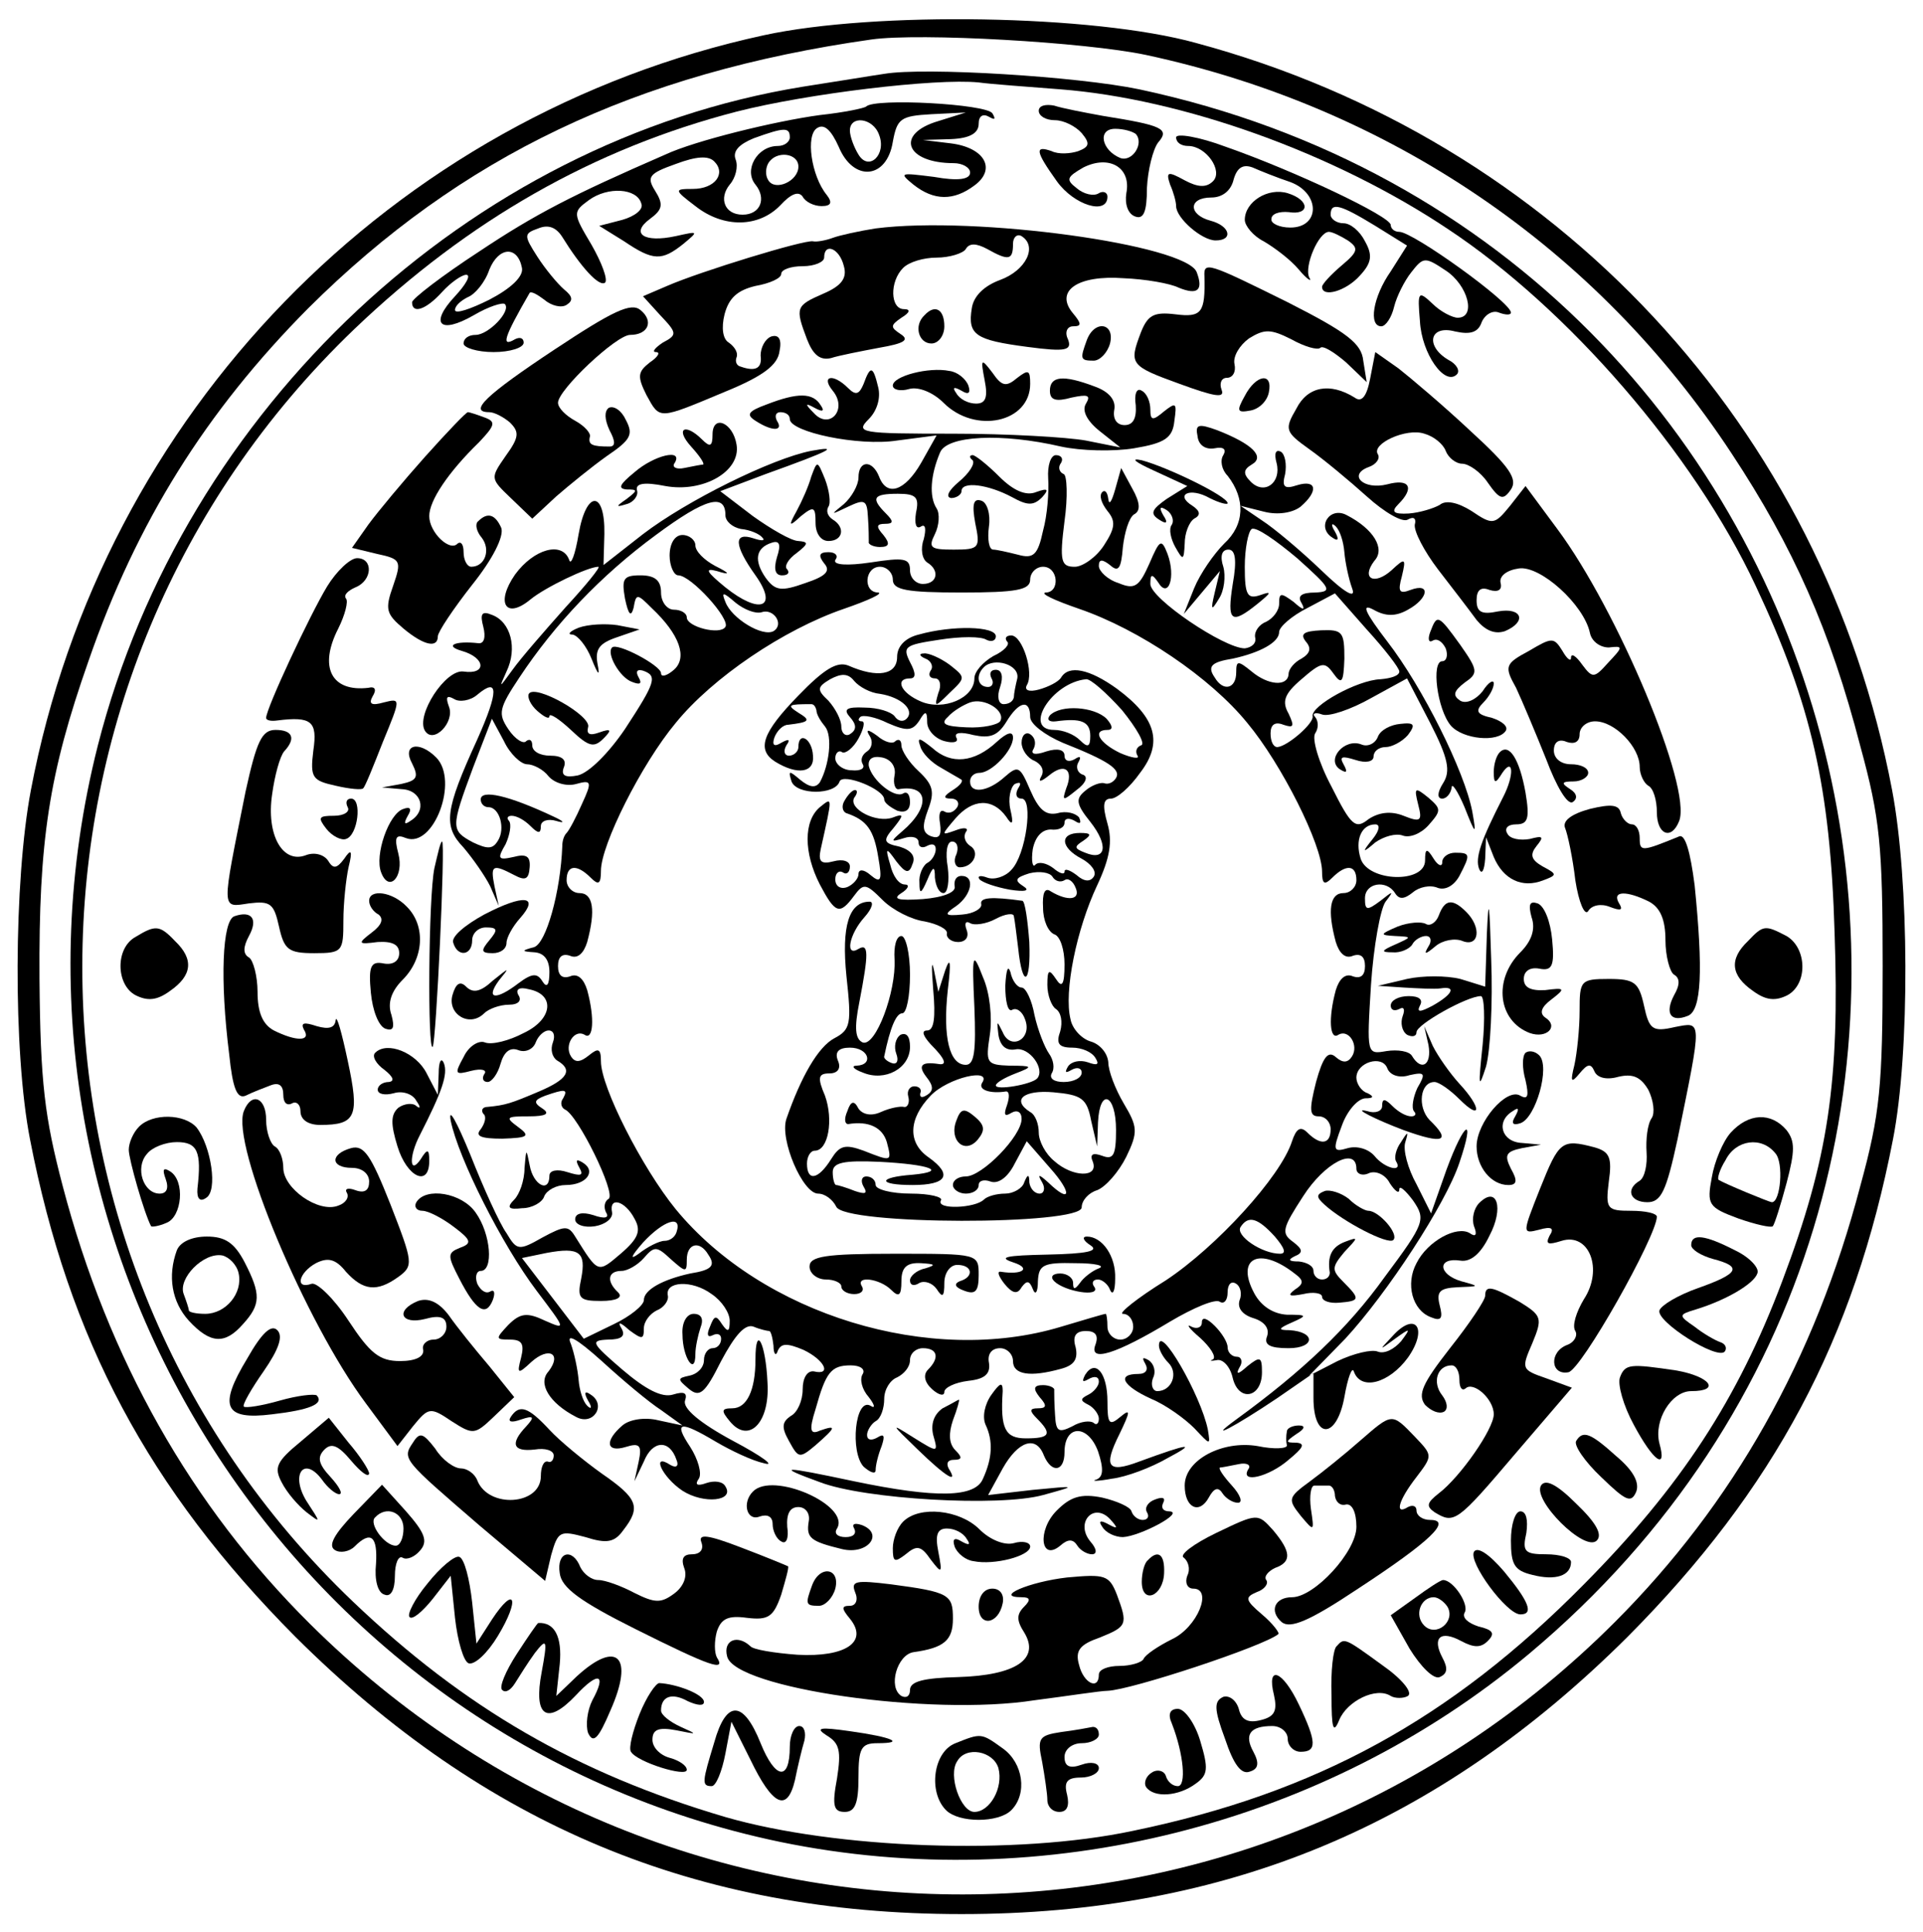 <?xml version="1.0" standalone="no"?>
<!DOCTYPE svg PUBLIC "-//W3C//DTD SVG 20010904//EN"
 "http://www.w3.org/TR/2001/REC-SVG-20010904/DTD/svg10.dtd">
<svg version="1.0" xmlns="http://www.w3.org/2000/svg"
 width="224pt" height="225pt" viewBox="0 0 224 225"
 preserveAspectRatio="xMidYMid meet">
<g transform="translate(0,225) scale(0.1,-0.1)"
fill="#000000" stroke="none">
<path d="M890 2209 c-434 -94 -771 -441 -854 -879 -20 -105 -21 -305 -1 -407
45 -232 138 -407 309 -579 221 -220 468 -323 776 -323 308 0 555 103 776 323
171 172 264 347 309 579 20 102 19 302 -1 407 -80 422 -391 757 -811 870 -119
33 -374 37 -503 9z m445 -23 c284 -61 525 -225 682 -464 72 -109 115 -206 150
-341 23 -84 26 -116 26 -256 0 -140 -3 -172 -26 -256 -53 -202 -148 -370 -286
-508 -422 -422 -1096 -423 -1520 -2 -138 137 -235 308 -288 510 -21 80 -26
120 -27 241 -1 161 11 239 57 370 56 162 137 291 256 411 178 177 381 274 656
313 56 8 249 -3 320 -18z"/>
<path d="M1030 2164 c-14 -2 -56 -9 -95 -15 -388 -63 -721 -375 -821 -767
-145 -572 219 -1157 795 -1277 306 -63 633 19 872 219 669 560 400 1640 -454
1822 -72 15 -250 26 -297 18z m205 -18 c142 -11 319 -74 452 -163 139 -92 286
-261 358 -415 65 -138 87 -235 92 -404 6 -174 -7 -263 -61 -406 -52 -138 -118
-239 -231 -353 -155 -157 -312 -243 -525 -287 -136 -29 -347 -21 -475 16 -173
51 -304 127 -434 251 -421 402 -420 1078 2 1482 133 127 279 210 445 253 82
21 232 39 282 34 14 -2 57 -5 95 -8z"/>
<path d="M1009 2126 c-2 -2 -26 -7 -54 -10 -52 -7 -146 -30 -180 -46 -108 -47
-151 -69 -217 -113 -43 -28 -78 -55 -78 -59 0 -14 16 -9 35 12 10 11 23 20 28
20 6 0 0 -11 -13 -25 -30 -32 -18 -45 22 -22 17 10 33 15 36 13 8 -8 -19 -36
-34 -36 -8 0 -14 -4 -14 -10 0 -5 16 -10 35 -10 19 0 35 5 35 11 0 5 -4 7 -10
4 -17 -10 -13 2 17 54 2 2 9 -2 17 -8 8 -7 20 -10 26 -6 8 5 7 10 -3 18 -8 7
-22 24 -31 38 -16 25 -16 27 1 33 12 5 21 1 28 -10 21 -34 43 -59 50 -53 3 4
-4 23 -16 44 -22 37 -22 38 -3 52 22 16 56 14 61 -4 3 -7 -8 -15 -22 -19 l-27
-7 29 -18 c34 -23 44 -23 69 -3 18 15 18 15 -9 9 -37 -8 -53 3 -30 20 15 11
16 17 6 33 -10 16 -7 20 24 31 24 9 38 10 45 3 14 -14 1 -32 -25 -32 -22 0
-22 -1 3 -20 33 -26 74 -25 99 1 12 13 21 17 26 10 3 -6 13 -11 22 -11 11 0
13 4 6 13 -18 22 -25 70 -11 78 8 5 16 -2 25 -22 17 -41 56 -38 63 6 5 27 9
30 45 32 l40 2 -32 -10 c-51 -15 -38 -49 18 -49 10 0 19 -5 19 -11 0 -8 -14
-10 -42 -5 -40 5 -41 5 -24 -9 24 -19 47 -19 71 -1 26 19 12 44 -27 49 l-33 4
33 1 c22 1 32 7 32 18 0 9 5 12 12 8 7 -4 8 -3 4 4 -7 11 -137 18 -147 8z m15
-33 c9 -23 -12 -43 -24 -23 -5 8 -10 21 -10 28 0 18 27 15 34 -5z m-104 -3 c0
-5 -6 -10 -14 -10 -24 0 -40 -28 -26 -45 13 -16 6 -35 -15 -35 -21 0 -28 19
-15 35 7 8 10 21 7 29 -4 10 4 18 21 25 36 13 42 13 42 1z m10 -34 c0 -17 -27
-29 -35 -16 -4 6 -3 15 0 20 9 15 35 12 35 -4z m-322 -118 c2 -10 -13 -24 -38
-37 -22 -11 -40 -17 -40 -12 0 5 7 11 15 15 8 3 20 17 25 32 11 27 33 28 38 2z"/>
<path d="M1210 2121 c0 -6 8 -11 19 -11 10 0 24 -7 31 -15 10 -12 9 -16 -4
-21 -9 -3 -23 -4 -31 0 -20 7 -19 0 6 -35 20 -28 59 -40 59 -18 0 5 -5 7 -10
4 -6 -4 -18 -1 -26 6 -13 10 -11 13 8 24 30 15 56 0 50 -30 -2 -13 2 -24 10
-27 10 -4 14 5 14 33 1 21 7 45 13 53 14 16 5 20 -64 31 -22 4 -48 9 -57 12
-10 2 -18 0 -18 -6z m113 -27 c10 -11 -4 -33 -18 -28 -22 9 -27 34 -6 34 10 0
20 -3 24 -6z"/>
<path d="M1370 2090 c0 -6 6 -10 14 -10 21 0 41 -29 29 -41 -8 -8 -18 -7 -33
1 -20 11 -22 10 -17 -5 4 -9 7 -20 7 -25 0 -14 30 -40 46 -40 21 0 17 17 -6
23 -26 7 -26 27 1 27 13 0 23 8 26 21 4 14 11 18 22 14 9 -4 29 -12 44 -17 35
-13 35 -53 0 -53 -13 0 -23 5 -22 10 0 6 9 9 20 8 25 -4 25 14 -1 22 -23 7
-50 -10 -50 -31 0 -7 10 -19 22 -25 12 -7 31 -21 41 -33 10 -12 16 -15 12 -9
-6 13 11 53 23 53 4 0 14 -5 22 -10 13 -9 12 -13 -7 -29 -13 -11 -23 -22 -23
-25 0 -13 28 -5 44 13 14 15 15 24 6 40 -6 12 -17 21 -25 21 -8 0 -15 5 -15
10 0 15 11 12 52 -13 l37 -23 -19 -30 c-21 -30 -26 -64 -11 -64 5 0 12 10 15
23 3 12 12 30 20 40 14 18 16 18 40 2 26 -17 36 -55 14 -55 -6 0 -20 7 -29 16
-17 16 -18 15 -15 -20 2 -38 29 -76 43 -62 4 4 0 12 -10 17 -27 16 -22 41 8
33 18 -4 27 -1 31 11 4 9 13 14 20 11 8 -3 14 -3 14 0 0 12 -114 94 -130 94
-6 0 -10 4 -10 8 0 10 -112 63 -192 91 -32 12 -58 16 -58 11z"/>
<path d="M1020 1984 c-19 -3 -42 -8 -50 -11 -8 -3 -19 -5 -23 -4 -10 2 -131
-35 -170 -52 l-28 -12 20 -22 c20 -21 20 -23 3 -32 -9 -6 -13 -11 -8 -11 6 0
2 -6 -7 -12 -14 -11 -15 -16 -4 -38 16 -29 13 -29 92 4 44 18 61 31 63 47 3
14 -1 20 -10 17 -7 -3 -12 -13 -12 -22 2 -15 -6 -19 -23 -13 -5 1 -7 6 -5 11
2 5 -2 12 -9 17 -7 4 -9 17 -5 33 5 19 15 28 36 33 17 3 30 9 30 14 0 5 11 9
25 9 14 0 25 5 25 10 0 18 18 11 23 -10 4 -14 -3 -23 -24 -32 -32 -14 -33 -16
-19 -53 7 -18 15 -25 28 -22 9 3 35 8 56 12 29 5 36 9 25 16 -12 8 -12 10 1
19 10 6 11 10 3 10 -16 0 -17 32 -1 48 7 7 24 12 39 12 15 0 31 5 34 10 4 7
12 7 25 0 25 -14 30 -13 30 6 0 8 5 12 10 9 19 -12 5 -40 -25 -51 -19 -7 -31
-19 -33 -33 -5 -31 4 -37 65 -45 45 -6 52 -4 47 9 -4 8 -1 15 6 15 10 0 10 3
0 15 -22 26 5 45 59 41 25 -1 54 -6 64 -11 22 -9 29 -3 21 18 -12 32 -257 66
-374 51z"/>
<path d="M1403 1928 c1 -42 -3 -48 -34 -44 -25 3 -32 -1 -40 -21 -14 -37 -13
-39 45 -60 41 -15 53 -17 49 -7 -3 8 0 14 6 14 7 0 11 7 9 16 -2 9 6 22 17 30
18 11 25 11 49 -1 16 -9 31 -13 34 -10 3 3 16 -5 30 -17 l24 -23 -4 25 c-2 20
-19 33 -88 68 -93 46 -98 48 -97 30z"/>
<path d="M646 1843 c-80 -53 -101 -73 -76 -73 6 0 17 -6 24 -12 11 -11 11 -17
-5 -39 -18 -26 -18 -26 6 -49 l25 -24 28 26 c15 13 42 35 59 47 28 19 31 25
22 42 -5 11 -14 17 -20 14 -5 -4 -5 -13 1 -26 7 -13 7 -19 0 -19 -20 0 -25 2
-23 11 2 4 -6 13 -17 19 -11 6 -20 15 -20 21 0 15 68 79 84 79 21 0 28 16 12
29 -11 9 -32 -1 -100 -46z"/>
<path d="M1077 1883 c-13 -12 -7 -33 8 -33 8 0 15 9 15 20 0 20 -11 26 -23 13z"/>
<path d="M1266 1854 c-8 -22 -8 -24 8 -24 7 0 16 9 19 20 6 24 -18 28 -27 4z"/>
<path d="M1596 1809 c-4 -21 -10 -28 -18 -22 -29 18 -55 13 -68 -13 -14 -24
-13 -27 15 -47 17 -12 47 -37 67 -55 21 -19 42 -31 48 -27 7 4 10 1 8 -6 -1
-8 11 -31 27 -52 17 -22 37 -48 45 -59 10 -12 21 -17 33 -13 26 11 20 28 -8
23 -19 -4 -25 -1 -25 13 0 12 5 16 15 12 10 -3 15 0 13 8 -2 8 7 15 21 17 25
4 76 -42 83 -75 2 -10 12 -17 22 -17 17 2 17 1 -1 -18 -16 -18 -18 -18 -30 -2
-7 10 -13 14 -13 8 0 -5 -5 -1 -10 8 -10 16 -12 16 -39 0 -28 -15 -29 -18 -15
-43 7 -15 23 -53 35 -83 12 -32 25 -54 31 -50 6 4 5 10 -3 15 -11 7 -10 9 4 9
9 0 17 5 17 10 0 6 -9 10 -20 10 -12 0 -20 7 -20 16 0 10 6 14 15 10 9 -3 15
0 15 9 0 8 8 15 18 15 23 0 52 -30 52 -53 0 -9 5 -19 10 -22 6 -3 10 -17 10
-31 0 -26 17 -33 26 -10 15 39 -72 246 -142 340 l-37 50 -18 -23 c-18 -22 -20
-23 -45 -6 -16 10 -30 13 -37 7 -7 -4 -23 -9 -36 -10 -18 -1 -21 2 -12 11 19
19 13 30 -13 23 -28 -7 -46 11 -22 20 9 3 14 10 11 15 -8 12 33 31 54 24 11
-3 22 -12 25 -20 3 -8 12 -15 19 -15 8 0 22 -10 30 -22 14 -20 18 -21 27 -8 8
12 -1 26 -47 68 -32 30 -70 62 -84 73 l-27 19 -6 -31z"/>
<path d="M1147 1807 c4 -20 1 -27 -10 -27 -9 0 -19 5 -23 12 -5 7 -3 8 6 3 8
-5 11 -3 8 6 -3 8 -13 16 -22 17 -24 5 -66 -6 -66 -17 0 -5 9 -7 19 -4 11 3
28 -4 40 -16 37 -37 101 -23 101 22 0 16 -2 17 -15 7 -13 -11 -18 -10 -29 6
-13 17 -14 17 -9 -9z"/>
<path d="M1006 1803 c-5 -12 -9 -14 -18 -5 -18 18 -32 14 -18 -3 18 -22 -4
-46 -22 -26 -11 11 -10 12 1 6 9 -5 12 -4 7 3 -9 15 -27 15 -63 1 -22 -8 -24
-12 -13 -19 20 -13 33 -12 25 0 -3 6 -1 10 4 10 6 0 11 -3 11 -8 0 -15 80 -32
125 -25 l46 6 -18 -32 c-19 -33 -40 -40 -49 -16 -8 20 -24 19 -24 -1 0 -9 -8
-23 -17 -31 -16 -13 -16 -13 5 -3 19 9 22 8 23 -12 1 -13 1 -26 1 -29 -1 -3 6
-6 13 -6 11 0 12 4 4 14 -9 10 -8 13 2 13 10 0 10 3 1 12 -18 18 -15 23 14 23
21 0 25 -4 21 -22 -2 -13 0 -20 6 -16 5 3 6 -3 3 -15 -4 -11 -2 -23 4 -27 15
-9 12 -25 -5 -25 -8 0 -15 7 -15 16 0 14 -7 15 -46 9 -27 -4 -44 -3 -41 3 4 5
0 9 -8 9 -11 0 -12 -4 -5 -13 8 -9 2 -15 -22 -23 -28 -10 -35 -9 -46 6 -14 20
-12 35 7 41 9 3 11 -2 6 -17 -4 -14 -2 -21 6 -21 7 0 9 3 6 7 -4 3 1 12 11 19
14 11 14 13 2 14 -8 0 -32 14 -53 29 l-38 29 53 20 c78 28 86 33 53 27 -46 -9
-145 -58 -196 -97 l-46 -36 1 36 c1 51 -21 52 -30 0 -4 -24 -9 -37 -11 -30 -8
22 -41 13 -63 -17 -23 -33 -11 -53 18 -29 17 14 67 38 79 38 3 0 -14 -21 -38
-47 -24 -27 -52 -59 -62 -73 -16 -22 -16 -22 -7 -2 13 27 5 58 -17 66 -12 5
-14 1 -10 -14 3 -12 1 -20 -6 -19 -27 3 -40 -3 -19 -9 28 -8 29 -28 2 -24 -21
3 -56 -51 -45 -69 10 -16 35 10 28 28 -4 11 -3 14 6 9 6 -4 19 -2 27 5 25 21
25 4 0 -52 -38 -83 -40 -101 -16 -126 11 -13 25 -33 31 -45 l10 -23 -5 23 c-5
25 -2 26 23 13 13 -7 17 -5 18 9 1 13 -4 16 -19 12 -18 -4 -19 -2 -9 15 5 11
7 23 4 27 -3 3 -2 6 3 6 6 0 15 -5 22 -12 9 -9 12 -9 12 0 0 6 8 9 18 6 10 -3
10 -1 -3 5 -53 25 -85 32 -85 20 0 -5 4 -9 9 -9 13 0 20 -25 11 -39 -6 -10
-12 -10 -29 -2 -26 14 -26 17 0 87 l22 57 14 -26 c7 -15 20 -27 27 -27 7 0 19
-6 25 -14 7 -8 21 -12 32 -9 18 5 19 3 7 -23 -7 -16 -15 -31 -18 -34 -3 -3 -5
-9 -5 -15 -2 -54 -19 -114 -33 -118 -15 -4 -15 -5 1 -6 11 -1 17 -9 17 -23 0
-15 -3 -19 -8 -11 -6 10 -12 10 -28 -2 -26 -20 -39 -19 -23 3 13 16 13 16 -7
0 -14 -13 -23 -15 -31 -7 -7 7 -12 4 -16 -10 -6 -22 20 -38 37 -21 5 5 18 10
29 10 11 0 15 5 11 11 -4 7 1 10 12 7 31 -6 28 -35 -6 -51 -17 -9 -37 -14 -45
-11 -7 3 -19 -4 -25 -17 -11 -20 -10 -21 9 -16 12 3 19 1 15 -4 -3 -5 -1 -9 4
-9 5 0 12 10 15 21 4 14 11 20 21 16 8 -3 17 1 20 9 3 8 10 14 15 14 6 0 8 -6
5 -14 -3 -8 -1 -17 5 -21 19 -11 12 -22 -21 -36 -33 -14 -39 -16 -60 -18 -6 0
-8 -4 -5 -8 4 -3 2 -11 -3 -18 -7 -8 0 -11 25 -11 31 1 33 3 18 14 -15 11 -13
12 13 12 20 0 25 3 16 9 -11 7 -10 10 3 15 23 8 27 8 21 -3 -4 -5 -2 -11 2
-13 15 -6 60 -98 51 -104 -5 -3 -6 -10 -3 -16 4 -6 -1 -8 -15 -3 -13 4 -21 2
-21 -5 0 -6 10 -10 23 -8 12 2 21 9 20 16 -4 19 15 14 26 -7 8 -14 5 -23 -16
-41 -27 -23 -26 -23 -53 20 -8 13 -12 13 -38 -1 -28 -16 -30 -15 -42 5 -8 11
-27 53 -42 91 -16 39 -26 57 -23 40 9 -44 60 -145 100 -198 34 -45 35 -46 10
-35 -21 10 -29 9 -43 -5 -15 -16 -15 -17 2 -17 14 0 17 -5 13 -21 -5 -19 -4
-20 12 -5 20 18 36 10 20 -11 -13 -14 1 -37 32 -53 20 -11 36 14 17 26 -7 5
-8 2 -3 -7 5 -8 4 -11 -1 -6 -5 5 -9 18 -10 30 -1 12 -5 31 -9 42 -6 13 6 7
36 -20 24 -22 55 -48 69 -57 l25 -18 -28 6 c-16 4 -34 1 -42 -6 -21 -18 -19
-32 4 -25 16 5 19 2 15 -17 l-5 -23 11 23 c10 25 30 26 38 2 3 -7 0 -10 -7 -6
-23 15 -10 -14 14 -30 25 -16 61 -12 50 5 -3 6 -13 7 -22 4 -11 -4 -14 -2 -9
5 4 6 -1 23 -10 37 -20 30 -12 31 30 6 17 -10 42 -22 56 -25 14 -4 -2 8 -36
26 -39 21 -59 38 -56 47 3 9 -1 11 -14 7 -13 -4 -32 6 -59 29 -36 31 -38 34
-17 35 16 0 21 4 16 13 -5 8 -2 8 9 -2 15 -11 17 -11 17 2 0 8 7 17 15 21 8 3
14 11 13 17 -4 17 28 19 51 2 12 -8 21 -22 21 -31 0 -13 -2 -14 -9 -4 -7 11
-9 10 -14 -3 -4 -9 -3 -13 3 -10 6 3 10 1 10 -4 0 -6 -4 -11 -10 -11 -5 0 -10
-6 -10 -14 0 -8 -7 -16 -17 -18 -14 -3 -14 -4 -1 -15 13 -11 19 -6 38 32 16
30 28 44 38 40 7 -3 16 -5 18 -5 2 0 4 -8 5 -17 0 -10 3 -13 5 -6 4 9 11 9 30
1 25 -12 33 -30 12 -25 -8 1 -13 -8 -13 -21 0 -13 -6 -27 -14 -31 -10 -7 -11
-13 -2 -29 11 -20 12 -21 31 -5 24 21 25 24 5 17 -11 -5 -13 0 -5 25 12 43 18
51 41 51 12 0 17 -5 14 -10 -4 -6 -1 -18 7 -27 7 -9 8 -14 2 -10 -18 10 -24
-54 -8 -71 8 -7 14 -9 14 -4 0 6 3 18 7 28 4 12 3 15 -5 10 -7 -4 -12 -3 -12
3 0 5 5 13 10 16 6 3 10 15 10 26 0 11 7 22 15 25 8 4 15 12 15 20 0 8 7 14
15 14 17 0 20 -11 6 -25 -6 -6 -4 -15 5 -23 8 -7 14 -8 14 -3 0 5 12 11 28 13
19 2 26 8 24 21 -2 10 3 17 13 17 8 0 15 -7 15 -15 0 -16 20 -19 56 -9 15 4
20 11 17 25 -4 13 0 19 12 19 11 0 15 -5 11 -16 -8 -21 24 -11 87 27 27 16 53
27 58 23 5 -3 9 2 9 11 0 9 4 14 10 10 5 -3 7 -12 4 -19 -3 -9 3 -17 16 -21
13 -4 19 -12 16 -21 -4 -10 3 -14 25 -14 31 0 32 19 1 21 -14 0 -13 2 3 9 18
8 18 9 -6 9 -16 1 -30 10 -38 25 -22 41 6 55 47 23 11 -8 11 -12 0 -19 -9 -7
-6 -8 10 -5 12 3 22 1 22 -3 0 -5 9 -8 20 -7 24 2 25 4 5 24 -14 14 -14 17 1
35 16 17 17 18 1 12 -16 -6 -21 -17 -18 -36 0 -5 -4 -8 -9 -8 -6 0 -10 5 -10
10 0 6 -8 10 -17 11 -12 0 -13 2 -5 6 10 4 10 8 -2 17 -14 10 -12 16 12 53 25
39 62 58 62 32 0 -6 7 -9 15 -5 8 3 19 -2 24 -12 6 -9 11 -13 11 -7 0 5 7 -1
16 -13 15 -22 14 -26 -33 -89 -43 -60 -96 -110 -173 -166 -37 -27 -1 -8 48 25
l42 29 0 -29 c0 -49 27 -48 36 1 4 23 9 36 11 30 8 -23 41 -14 63 16 24 34 9
55 -18 25 -16 -17 -16 -17 3 -3 18 13 19 13 7 -3 -8 -9 -19 -15 -27 -12 -7 3
-28 -2 -47 -11 l-33 -17 42 43 c49 53 117 157 133 205 19 56 6 49 -15 -8 l-18
-51 -17 34 c-10 18 -16 40 -13 49 4 13 3 13 -5 0 -6 -8 -8 -18 -6 -22 9 -14
-13 -9 -25 6 -7 8 -20 12 -31 9 -17 -5 -18 -3 -7 26 6 17 18 31 27 32 10 0 11
2 3 6 -7 2 -13 11 -13 18 0 18 30 27 36 11 3 -8 14 -12 26 -8 18 4 19 2 9 -15
-5 -11 -7 -23 -4 -27 3 -3 2 -6 -3 -6 -6 0 -15 5 -22 12 -9 9 -12 9 -12 0 0
-6 -8 -9 -17 -6 -20 5 10 -10 42 -22 47 -17 56 -13 30 12 -14 15 -11 44 6 44
5 0 18 -9 29 -20 26 -26 26 -10 0 18 -11 12 -25 32 -31 44 l-10 23 5 -22 c4
-23 -8 -31 -19 -13 -3 6 -17 8 -30 6 -23 -4 -23 -4 -18 77 3 45 11 89 17 97
10 13 9 13 -6 1 -16 -12 -18 -11 -18 3 0 18 25 22 35 6 5 -8 11 -7 21 1 7 6
20 9 29 5 9 -3 19 3 25 14 13 25 13 27 -5 27 -8 0 -15 -5 -15 -11 0 -6 -5 -4
-10 4 -8 13 -10 12 -10 -2 0 -27 -66 -25 -75 2 -7 22 1 40 17 40 6 0 5 -7 -3
-17 -13 -16 -12 -17 3 -4 10 7 24 11 32 8 8 -3 21 2 30 12 15 17 15 19 0 32
-16 13 -17 12 -12 -8 5 -19 3 -21 -17 -13 -15 6 -29 4 -41 -4 -15 -12 -20 -8
-43 38 -15 28 -23 56 -19 62 4 6 4 14 0 19 -4 4 0 6 8 3 8 -3 34 6 57 19 l42
23 27 -52 c21 -41 24 -56 15 -70 -7 -11 -7 -18 -1 -18 5 0 10 6 11 13 0 6 7
-4 15 -23 13 -33 14 -33 9 -5 -9 47 -58 145 -99 198 -26 34 -31 45 -16 37 14
-8 26 -8 40 0 24 13 27 32 3 23 -13 -5 -15 -2 -10 16 5 21 4 22 -12 7 -20 -18
-36 -10 -20 11 13 14 -1 37 -32 53 -20 11 -36 -14 -17 -26 7 -5 8 -2 3 7 -5 8
-4 11 1 6 5 -5 9 -18 10 -30 1 -12 5 -31 9 -42 5 -13 -8 -6 -36 21 -24 23 -55
49 -69 58 l-25 17 28 -7 c16 -4 33 -1 42 6 21 18 19 32 -4 25 -15 -5 -18 -2
-14 13 2 11 0 23 -5 26 -6 3 -8 -2 -5 -13 6 -23 -14 -38 -30 -22 -9 9 -9 14 1
20 16 9 1 24 -40 40 -22 8 -26 7 -23 -7 1 -10 9 -16 20 -14 10 2 14 -1 10 -8
-4 -6 -2 -17 5 -24 21 -27 20 -57 -4 -79 -12 -12 -28 -35 -35 -52 l-12 -30 21
25 21 25 -6 -25 c-5 -21 -4 -22 5 -7 6 9 8 26 5 37 -4 12 -2 20 6 20 8 0 10
-12 5 -40 -7 -44 -2 -48 29 -23 16 13 17 15 3 10 -15 -5 -18 0 -18 33 0 21 4
41 8 44 5 3 28 -13 53 -34 39 -35 42 -39 21 -40 -16 0 -21 -4 -16 -12 5 -9 2
-9 -9 1 -15 11 -17 11 -17 -2 0 -8 -7 -17 -15 -21 -8 -3 -14 -11 -13 -18 2 -7
-4 -12 -12 -13 -24 0 -110 58 -110 75 0 12 2 12 9 2 12 -20 21 6 11 33 -7 18
-9 17 -21 -11 -12 -27 -17 -31 -36 -23 -13 4 -23 14 -23 20 0 8 4 8 13 1 10
-9 13 -4 15 21 2 17 7 34 13 38 8 4 7 14 -2 30 l-13 24 -7 -25 c-4 -14 -7 -19
-8 -11 -1 8 -4 11 -7 8 -4 -4 -1 -13 6 -22 10 -12 9 -20 -4 -40 -9 -14 -25
-25 -34 -25 -16 0 -18 6 -12 53 4 28 3 54 -1 55 -5 2 -7 8 -3 13 3 5 0 9 -6 9
-6 0 -10 -12 -9 -27 1 -16 -1 -43 -6 -61 -6 -28 -11 -33 -29 -28 -12 3 -25 6
-29 6 -5 0 -7 12 -5 27 2 14 -2 28 -9 30 -9 3 -11 -4 -7 -26 6 -29 5 -31 -25
-31 -27 0 -30 2 -22 18 5 10 6 24 2 30 -9 14 -7 39 4 65 8 20 72 23 141 7 23
-5 61 -6 85 -2 36 6 45 12 47 32 3 21 2 22 -12 11 -13 -11 -16 -11 -16 2 0 9
-4 19 -10 22 -6 4 -9 -4 -7 -17 1 -15 -3 -23 -13 -23 -9 0 -14 7 -12 18 2 11
-6 21 -23 27 -37 14 -52 12 -52 -5 0 -11 7 -13 25 -8 19 4 23 3 17 -7 -5 -8 1
-20 16 -32 l24 -19 -40 8 c-22 4 -92 8 -155 8 -108 0 -114 1 -98 17 10 10 14
25 11 37 -6 25 -9 26 -17 4z m-161 -153 c0 -7 8 -14 18 -16 11 -1 22 -6 25
-10 4 -4 -1 -4 -10 -1 -24 8 -23 -8 2 -43 27 -38 5 -46 -35 -14 -22 18 -25 23
-10 19 16 -5 16 -3 -2 6 -13 7 -23 17 -23 24 0 6 -7 12 -15 12 -9 0 -15 -10
-15 -24 0 -12 5 -23 10 -23 15 0 61 -51 55 -60 -6 -10 -45 0 -45 11 0 5 -7 9
-15 9 -8 0 -15 9 -15 20 0 14 -7 20 -24 20 -20 0 -22 -4 -18 -27 4 -19 7 -22
10 -11 3 17 4 17 21 0 33 -31 42 -58 26 -72 -8 -7 -15 -9 -15 -4 0 9 -51 36
-57 30 -7 -7 9 -35 23 -40 10 -4 12 -2 8 5 -4 7 -2 10 5 8 17 -6 15 -13 -21
-68 -19 -28 -42 -51 -55 -54 -15 -3 -20 0 -16 10 3 8 -2 13 -16 13 -12 0 -21
5 -21 12 0 6 -3 8 -7 5 -3 -4 -13 2 -21 14 -12 18 -11 24 13 60 41 62 95 119
159 166 58 43 81 49 81 23z m195 -75 c0 -12 16 -15 80 -15 64 0 80 3 80 15 0
8 7 15 15 15 18 0 20 -30 3 -30 -7 -1 10 -9 39 -19 70 -24 153 -80 196 -133
40 -48 87 -142 87 -173 0 -15 3 -16 12 -7 16 16 28 15 28 -3 0 -8 -7 -15 -15
-15 -16 0 -19 -20 -9 -57 4 -13 11 -20 20 -16 9 3 14 -1 14 -12 0 -11 -5 -15
-14 -12 -9 4 -16 -3 -20 -16 -9 -33 -7 -59 3 -52 12 7 24 -12 16 -25 -5 -8
-11 -8 -19 -1 -9 8 -15 0 -23 -29 -8 -32 -8 -40 3 -40 8 0 14 -7 14 -15 0 -18
-12 -19 -27 -4 -8 8 -13 5 -18 -10 -13 -41 -88 -123 -147 -162 -34 -21 -56
-39 -50 -39 7 0 12 -7 12 -15 0 -8 -7 -15 -15 -15 -8 0 -15 7 -15 15 0 8 -1
15 -2 15 -2 0 -25 -7 -52 -15 -152 -46 -348 14 -449 137 -39 48 -87 142 -87
172 0 15 -3 16 -14 7 -10 -8 -16 -9 -21 -1 -8 13 4 32 16 25 10 -7 12 19 3 52
-4 13 -11 20 -20 16 -9 -3 -14 1 -14 12 0 11 5 15 14 12 9 -4 16 3 20 16 10
37 7 57 -9 57 -8 0 -15 7 -15 15 0 18 12 19 28 3 9 -9 12 -8 12 8 0 30 47 124
87 172 43 53 126 109 196 133 29 10 46 18 40 19 -18 0 -16 30 2 30 8 0 15 -7
15 -15z m-153 -38 c14 5 27 -14 14 -22 -13 -7 -49 15 -56 34 -5 12 -3 12 12
-1 10 -8 23 -13 30 -11z m743 -69 c0 -5 -10 -8 -22 -9 -27 -1 -81 -31 -79 -43
2 -8 -29 -35 -41 -36 -5 0 -8 7 -8 16 0 10 5 14 15 10 12 -4 13 -2 6 13 -8 14
-5 23 15 40 23 20 27 21 37 7 10 -14 12 -11 13 17 0 31 -2 34 -27 33 -20 -1
-25 -4 -18 -13 7 -8 5 -14 -5 -20 -8 -4 -15 -12 -15 -18 -1 -15 -24 -13 -43 3
-16 13 -18 13 -18 -1 0 -19 -15 -23 -25 -6 -9 13 -4 18 21 22 32 7 54 19 54
31 0 6 15 19 33 28 l32 17 37 -42 c21 -23 38 -45 38 -49z m-842 -653 c-2 -6
-8 -10 -14 -10 -6 0 -20 -7 -30 -15 -11 -8 -9 -3 5 13 24 26 46 33 39 12z
m697 -5 c11 -13 14 -20 6 -20 -21 0 -52 21 -46 31 9 14 20 11 40 -11z m-808
-49 c-5 -23 -2 -26 23 -26 18 0 26 4 20 10 -14 13 -12 25 4 25 7 0 19 7 26 15
12 14 15 14 31 -1 18 -16 19 -16 19 -1 0 19 15 23 25 6 9 -13 4 -18 -21 -22
-32 -7 -54 -19 -54 -31 0 -6 -16 -19 -35 -28 l-35 -17 -36 47 -36 47 29 6 c38
7 46 1 40 -30z"/>
<path d="M674 1519 c-10 -4 -14 -8 -7 -8 6 -1 16 -13 22 -28 8 -20 10 -21 7
-6 -3 17 2 24 23 31 l26 9 -26 5 c-14 2 -34 1 -45 -3z"/>
<path d="M616 1442 c-2 -4 2 -13 10 -20 8 -7 14 -10 14 -6 0 4 11 -3 25 -16
21 -20 27 -21 38 -10 10 10 9 12 -5 7 -11 -4 -15 -2 -13 6 5 13 -62 51 -69 39z"/>
<path d="M1070 1511 c-16 -4 -25 -14 -25 -26 0 -21 -23 -25 -57 -10 -13 5 -28
-4 -58 -35 -42 -43 -49 -63 -27 -77 26 -16 46 -13 44 7 -1 20 -17 29 -17 10 0
-5 -5 -10 -11 -10 -5 0 -7 5 -3 12 5 7 3 8 -6 3 -8 -5 -11 -3 -8 6 3 8 10 15
16 15 25 3 27 5 12 14 -14 9 -12 10 15 10 3 0 5 -3 6 -7 0 -5 5 -13 10 -19 9
-11 5 -45 -6 -65 -5 -7 -12 -6 -23 3 -13 11 -14 11 -10 -2 6 -16 51 -16 56 0
4 10 52 -9 52 -21 0 -4 7 -9 15 -13 9 -3 15 0 15 10 0 8 -3 13 -8 10 -10 -6
-36 15 -40 32 -1 8 4 12 15 10 11 -2 17 -11 15 -21 -2 -10 1 -17 5 -16 35 6
37 -21 4 -49 -14 -12 -14 -13 2 -8 9 3 17 1 17 -5 0 -6 5 -7 10 -4 6 3 10 2
10 -4 0 -5 -4 -13 -10 -16 -5 -3 -10 -14 -9 -23 0 -14 2 -13 9 3 7 17 9 17 9
3 1 -10 5 -18 10 -18 5 0 7 14 5 30 -3 17 -1 30 5 30 6 0 8 -7 5 -15 -4 -8 -1
-15 4 -15 16 0 24 18 12 25 -6 4 -8 11 -5 16 4 5 -2 6 -12 2 -17 -6 -17 -6 0
14 20 23 43 24 59 2 7 -11 9 -9 5 8 -3 13 0 26 5 30 7 3 8 1 4 -5 -4 -7 -2
-12 4 -12 14 0 5 -66 -12 -83 -7 -8 -20 -12 -28 -9 -8 3 -12 2 -9 -2 4 -4 19
-9 35 -12 19 -3 24 -1 16 4 -11 7 -9 10 7 15 12 3 24 1 27 -4 3 -5 9 -7 14 -4
4 3 10 -1 13 -9 6 -14 -9 -16 -29 -4 -7 5 -10 -2 -9 -19 0 -15 6 -28 13 -31 7
-2 12 -18 12 -35 0 -24 -3 -28 -10 -17 -8 12 -10 11 -10 -7 0 -12 5 -25 10
-28 6 -4 8 -15 5 -26 -5 -14 -2 -19 14 -19 11 0 23 -5 27 -12 5 -8 2 -9 -9 -5
-9 3 -19 1 -23 -5 -4 -7 -3 -8 4 -4 7 4 12 2 12 -3 0 -6 -9 -11 -21 -11 -11 0
-17 4 -14 10 4 6 2 16 -3 23 -5 7 -13 27 -17 45 -3 17 -10 32 -15 32 -5 0 -11
8 -13 18 -3 9 -5 2 -6 -16 0 -18 3 -31 8 -28 5 3 12 -2 15 -11 9 -23 -17 -37
-26 -15 -7 14 -7 14 -5 -3 2 -13 9 -19 20 -17 16 3 35 -23 25 -34 -7 -7 -48
-14 -48 -8 0 3 10 9 23 14 21 8 20 9 -7 9 -27 1 -28 3 -23 36 3 20 0 49 -8 67
-12 31 -13 29 -10 -35 2 -51 0 -67 -10 -67 -19 0 -27 32 -21 87 4 33 3 40 -3
23 l-8 -25 -5 25 c-3 14 -3 4 -1 -22 3 -33 1 -48 -7 -48 -7 0 -5 -6 4 -16 17
-17 20 -25 9 -23 -20 3 -24 -2 -14 -15 8 -10 9 -16 1 -21 -6 -4 -9 -3 -8 2 2
4 -1 8 -7 8 -5 0 -9 -5 -7 -12 2 -7 -1 -13 -5 -12 -4 1 -16 -1 -27 -6 -11 -5
-21 -3 -26 4 -5 10 -9 9 -13 -3 -4 -9 -3 -15 1 -15 24 4 40 -4 45 -21 6 -23 6
-23 -27 -10 -22 8 -28 6 -38 -10 -15 -24 -28 -26 -28 -5 0 8 4 15 9 15 16 0
22 36 12 64 -9 21 -8 26 5 26 10 0 14 6 10 15 -4 10 1 15 14 15 22 0 28 -20 8
-21 -7 0 -4 -4 7 -8 26 -11 55 5 55 30 0 12 -4 17 -11 14 -6 -4 -8 -14 -5 -22
3 -8 1 -13 -5 -11 -6 2 -10 6 -9 8 7 34 14 50 21 50 5 0 9 20 9 45 0 25 -5 45
-10 45 -6 0 -9 -12 -8 -27 2 -38 -22 -102 -37 -97 -9 4 -10 17 -4 47 11 57 11
69 -1 62 -16 -10 -11 17 7 37 9 10 11 18 6 18 -24 0 -33 -28 -27 -87 6 -55 5
-62 -14 -72 -19 -10 -39 -45 -56 -94 -8 -24 19 -87 37 -87 8 0 17 -7 21 -15 8
-22 286 -22 286 -1 0 8 8 17 18 20 10 4 25 21 34 39 14 29 13 35 -3 62 -10 17
-18 38 -18 48 -1 11 -10 21 -20 24 -11 3 -22 15 -24 26 -8 32 7 105 31 156 15
32 18 51 12 72 -6 21 -5 29 4 29 7 0 22 13 34 30 27 35 19 64 -27 98 -32 23
-56 28 -65 13 -3 -5 -15 -11 -26 -14 -11 -3 -17 -1 -14 5 9 14 -5 58 -18 58
-6 0 -8 -3 -5 -7 4 -3 -3 -11 -16 -17 -12 -7 -22 -18 -22 -26 0 -23 -36 -38
-62 -27 -24 10 -31 27 -13 27 7 0 7 6 0 19 -9 18 -6 20 34 26 25 4 49 4 55 0
6 -3 11 -1 11 4 0 12 -51 13 -90 2z m115 -51 c-2 -8 -4 -18 -4 -22 -1 -5 -6
-8 -12 -8 -6 0 -8 9 -4 20 4 12 2 20 -5 20 -6 0 -8 -4 -5 -10 3 -5 1 -10 -4
-10 -12 0 -15 13 -5 23 12 12 42 3 39 -13z m-160 -18 c25 -4 41 -19 31 -29 -4
-4 -10 -3 -14 3 -4 5 -19 10 -35 10 -21 1 -25 -2 -17 -11 8 -9 8 -15 0 -20 -5
-3 -10 1 -10 9 0 8 -7 21 -15 30 -14 13 -13 16 2 25 13 7 21 7 28 -2 6 -7 19
-14 30 -15z m282 -19 c17 -21 28 -40 22 -41 -5 -2 -7 -7 -4 -12 3 -4 -6 -3
-20 3 -25 12 -33 27 -15 27 7 0 6 5 -1 13 -14 14 -53 17 -66 4 -4 -5 -1 -8 7
-7 29 4 40 0 40 -17 0 -13 -3 -14 -12 -5 -7 7 -20 12 -30 12 -37 0 -3 55 37
59 5 1 24 -16 42 -36z m-142 -13 c-3 -4 -20 -8 -39 -7 -25 1 -31 4 -22 12 6 7
18 14 26 17 17 6 42 -10 35 -22z m35 5 c0 -8 17 -21 38 -30 53 -21 68 -31 62
-41 -3 -5 -9 -8 -14 -6 -4 1 -14 -2 -22 -9 -11 -9 -11 -15 6 -36 22 -28 18
-46 -6 -36 -13 5 -13 7 -2 14 10 7 9 9 -4 9 -24 0 -23 -17 2 -30 11 -6 18 -15
14 -21 -4 -6 -11 -6 -20 2 -8 6 -14 8 -14 4 0 -4 -6 -2 -13 4 -8 6 -17 8 -21
4 -3 -4 -5 4 -3 18 3 15 11 23 21 23 9 -1 16 2 16 8 0 5 5 6 12 2 6 -4 8 -3 5
4 -4 5 -15 8 -25 5 -14 -3 -22 4 -32 27 -12 28 -14 29 -30 15 -19 -17 -40 -20
-40 -5 0 6 5 10 11 10 14 0 39 26 39 41 0 8 -7 6 -19 -5 -26 -24 -53 -27 -75
-7 -15 12 -18 13 -14 2 2 -8 13 -19 24 -25 10 -6 21 -12 24 -14 2 -2 -2 -7
-10 -12 -11 -7 -12 -10 -2 -10 7 0 10 -5 7 -10 -4 -6 -10 -8 -15 -5 -5 3 -7
-3 -5 -14 2 -14 -1 -18 -10 -15 -11 4 -11 12 -4 31 8 21 6 29 -11 45 -11 10
-20 24 -20 30 0 6 -3 8 -7 5 -3 -4 -13 -1 -21 6 -11 8 -14 8 -9 0 4 -6 3 -14
-3 -18 -6 -4 -8 -10 -5 -15 3 -5 -3 -8 -13 -7 -10 0 -19 7 -19 14 0 6 4 10 8
7 4 -2 13 5 19 16 6 11 8 20 4 20 -4 0 -5 2 -2 5 3 3 18 0 32 -7 23 -10 29 -9
37 3 7 12 9 11 9 -2 0 -9 9 -19 20 -22 11 -3 17 -1 14 4 -3 6 5 7 20 3 19 -4
28 -1 38 15 15 25 28 27 28 6z m-56 -426 c-5 -8 9 -13 28 -10 4 0 4 -7 1 -16
-4 -11 -3 -14 5 -9 7 4 12 1 12 -7 0 -20 -46 -67 -65 -67 -8 0 -15 -4 -15 -10
0 -5 7 -10 15 -10 8 0 15 4 15 10 0 5 6 7 14 4 9 -3 20 5 28 21 l14 26 27 -31
c26 -29 25 -43 -2 -17 -11 10 -13 10 -7 0 4 -7 2 -13 -3 -13 -6 0 -11 6 -12
13 0 10 -2 10 -6 0 -2 -7 -13 -13 -22 -13 -10 0 -21 -3 -25 -7 -10 -10 -56
-12 -50 -1 3 4 -13 8 -35 8 -23 0 -41 5 -41 10 0 6 -5 10 -11 10 -5 0 -7 -5
-3 -12 5 -8 2 -9 -10 -5 -10 4 -20 7 -22 7 -2 0 -4 7 -4 15 0 11 12 14 55 12
58 -3 80 -11 38 -15 -41 -3 -41 -12 0 -12 40 0 47 12 19 32 -25 17 -24 45 2
72 20 21 72 33 60 15z m127 -44 l7 -30 1 28 c2 41 21 33 21 -9 0 -29 -3 -35
-16 -30 -11 4 -15 2 -11 -7 7 -19 -24 -18 -45 1 -10 8 -18 23 -18 33 0 10 -4
21 -10 24 -22 14 -8 26 27 23 33 -3 39 -7 44 -33z"/>
<path d="M1190 1385 c0 -8 7 -18 15 -21 8 -4 12 -11 8 -18 -4 -7 -1 -7 9 1 18
15 29 7 20 -15 -5 -15 -4 -15 12 -2 11 8 14 16 7 18 -6 2 -8 9 -5 14 4 7 2 8
-4 4 -7 -4 -12 -2 -12 4 0 7 -8 9 -21 5 -14 -5 -19 -3 -15 3 3 6 2 13 -4 17
-5 3 -10 -1 -10 -10z"/>
<path d="M1114 945 c-9 -23 10 -40 25 -22 9 11 8 17 -4 27 -12 10 -16 9 -21
-5z"/>
<path d="M1078 1483 c6 -2 10 -9 6 -14 -3 -5 -1 -9 5 -9 6 0 8 -8 4 -17 -5
-17 -4 -17 13 0 19 18 19 18 0 33 -11 8 -25 14 -30 13 -6 0 -5 -3 2 -6z"/>
<path d="M984 1318 c-4 -6 -3 -13 2 -15 24 -8 32 -20 37 -51 5 -28 3 -31 -9
-21 -8 7 -14 7 -14 1 0 -5 -6 -12 -13 -15 -8 -3 -14 1 -14 9 0 7 4 11 9 8 4
-3 8 0 8 7 0 6 -8 9 -19 6 -15 -4 -18 0 -15 14 14 63 14 61 -1 49 -19 -16 -19
-53 0 -90 18 -34 23 -36 40 -13 11 15 14 14 33 -5 12 -12 34 -23 49 -25 15 -3
27 -9 26 -14 -1 -5 5 -10 13 -10 9 0 13 6 10 14 -3 8 -1 11 4 8 5 -3 19 -1 30
5 11 6 21 7 21 3 1 -4 3 -21 5 -37 5 -48 15 -43 13 7 -2 26 -5 47 -8 48 -36 5
-50 4 -48 -4 1 -5 -9 -11 -22 -12 -21 -2 -22 0 -7 10 18 13 22 35 6 35 -6 0
-9 -5 -8 -12 2 -7 -13 -13 -37 -15 -29 -2 -36 0 -25 7 8 5 10 10 4 10 -7 0
-14 10 -17 23 -6 20 -5 21 7 4 11 -14 15 -15 19 -3 4 9 -2 16 -15 20 -19 4
-20 7 -7 22 12 15 12 17 -1 12 -19 -7 -52 10 -45 23 4 5 4 9 1 9 -3 0 -8 -5
-12 -12z"/>
<path d="M1270 800 c11 -7 -4 -10 -50 -11 -48 -1 -58 -3 -40 -9 22 -7 11 -15
-14 -11 -5 1 -3 -5 4 -14 9 -11 15 -13 20 -4 6 8 9 8 13 -2 3 -8 6 -4 6 9 1
19 6 22 44 21 23 0 35 -3 27 -6 -8 -3 -18 -11 -22 -17 -6 -8 -8 -8 -8 0 0 6
-7 11 -15 11 -9 0 -12 -4 -7 -9 12 -12 54 -19 47 -7 -4 5 -2 9 4 9 5 0 12 -6
14 -12 3 -7 6 -2 6 13 1 26 -15 49 -33 49 -6 0 -4 -5 4 -10z"/>
<path d="M943 775 c0 -8 9 -15 19 -15 10 0 18 -4 18 -8 0 -5 7 -9 15 -9 8 0
12 4 9 9 -8 13 21 9 34 -4 9 -9 12 -7 12 10 0 16 6 22 23 21 16 -1 18 -2 5 -6
-10 -2 -18 -9 -18 -14 0 -6 5 -7 11 -3 6 3 15 0 20 -7 7 -11 9 -9 9 7 0 12 7
21 15 21 18 0 20 -14 3 -19 -7 -3 -6 -7 5 -11 13 -5 17 -1 17 18 0 25 0 25
-98 25 -81 0 -99 -3 -99 -15z"/>
<path d="M1450 1789 c-10 -18 -9 -20 7 -17 10 2 19 11 21 21 5 24 -15 21 -28
-4z"/>
<path d="M495 1718 c-25 -28 -55 -64 -66 -79 l-19 -27 29 -7 c28 -6 29 -8 19
-37 -10 -28 -8 -33 12 -50 24 -20 40 -23 40 -9 0 5 18 32 40 60 24 30 37 56
34 66 -7 16 -16 19 -27 8 -4 -3 -2 -12 4 -19 11 -14 4 -34 -12 -34 -5 0 -9 8
-9 17 0 9 -3 13 -7 10 -9 -10 -33 13 -33 32 0 18 22 51 58 86 19 20 20 24 6
29 -8 3 -17 6 -19 6 -2 0 -24 -23 -50 -52z"/>
<path d="M830 1744 c0 -14 -3 -15 -12 -6 -20 20 -32 13 -13 -8 10 -11 16 -20
14 -21 -2 0 -12 -2 -22 -4 -9 -2 -15 1 -11 6 10 17 -24 9 -47 -11 -17 -14 -20
-19 -9 -20 13 0 13 -1 0 -11 -13 -9 -13 -10 0 -6 8 2 14 10 12 16 -2 8 8 10
33 5 44 -8 88 17 83 48 -4 26 -28 36 -28 12z"/>
<path d="M1133 1714 c3 -4 -4 -15 -16 -25 -12 -10 -16 -18 -9 -19 6 0 12 4 12
8 0 12 31 8 59 -7 18 -10 25 -10 35 0 8 9 7 11 -7 6 -12 -5 -27 2 -43 18 -14
14 -28 25 -31 25 -4 0 -4 -3 0 -6z"/>
<path d="M1344 1702 l39 -18 -24 -15 c-17 -12 -20 -17 -9 -24 9 -6 11 -4 5 5
-5 9 -4 11 4 6 6 -4 9 -12 6 -17 -4 -5 -1 -17 4 -26 9 -16 10 -16 11 4 0 12 5
25 11 29 8 4 7 9 -2 15 -21 13 -3 22 20 9 12 -6 21 -8 21 -6 0 8 -70 42 -100
50 -14 3 -8 -2 14 -12z"/>
<path d="M945 1695 c-3 -11 -11 -29 -17 -40 -10 -18 -9 -19 5 -6 15 12 17 11
17 -8 0 -12 6 -21 15 -21 17 0 20 16 5 25 -6 4 -8 10 -5 15 3 4 1 19 -4 32 -9
22 -9 22 -16 3z"/>
<path d="M381 1567 c-20 -33 -71 -142 -71 -153 0 -3 6 -4 13 -3 40 5 47 -1 42
-35 -4 -32 -1 -35 26 -41 17 -4 31 -5 32 -3 2 1 12 26 23 54 21 51 21 51 1 46
-14 -4 -18 -2 -13 7 5 8 3 12 -5 10 -43 -5 -58 24 -35 69 8 16 12 32 9 35 -3
4 2 9 11 13 20 8 21 34 2 34 -8 0 -24 -15 -35 -33z"/>
<path d="M1666 1514 c-3 -8 -2 -13 3 -10 5 3 11 -1 15 -9 3 -8 1 -15 -4 -15
-13 0 -6 -56 10 -75 14 -16 55 -20 64 -6 3 5 -4 11 -16 15 -18 4 -20 8 -10 18
6 6 12 16 12 22 0 5 -6 2 -13 -9 -8 -10 -19 -15 -26 -11 -9 6 -8 11 5 21 16
11 16 14 -5 44 -26 36 -27 36 -35 15z"/>
<path d="M1605 1392 c-3 -8 -12 -12 -19 -9 -20 8 -42 -18 -25 -29 8 -5 9 -3 4
6 -5 9 -2 10 14 5 12 -4 21 -2 21 4 0 6 6 11 14 11 7 0 19 6 26 14 9 12 8 15
-9 13 -11 -1 -23 -7 -26 -15z"/>
<path d="M286 1328 c-28 -140 -29 -135 4 -130 25 3 29 0 35 -27 6 -27 11 -31
41 -31 33 0 34 2 34 38 0 20 3 48 6 62 5 20 3 22 -5 10 -9 -12 -13 -12 -19 -2
-5 7 -16 10 -26 6 -27 -10 -46 24 -39 71 3 22 9 44 14 50 14 15 10 25 -10 25
-16 0 -22 -13 -35 -72z"/>
<path d="M480 1361 c8 -16 6 -20 -13 -24 l-22 -4 23 -2 c23 -1 30 -25 10 -37
-7 -5 -8 -3 -3 6 5 8 3 11 -5 8 -17 -5 -34 -54 -26 -74 9 -24 27 -5 20 22 -5
19 -3 23 9 18 32 -12 62 67 35 94 -20 20 -40 15 -28 -7z"/>
<path d="M1747 1374 c-4 -4 -7 -14 -7 -23 0 -14 2 -14 10 -1 13 19 14 -3 1
-28 -26 -51 -33 -71 -28 -84 3 -7 6 -2 7 12 l1 25 9 -23 c11 -26 33 -37 58
-27 16 6 16 7 -1 16 -14 8 -15 14 -7 24 9 11 7 12 -8 8 -11 -2 -23 0 -26 6 -4
6 0 11 10 11 14 0 16 7 11 37 -7 39 -19 58 -30 47z"/>
<path d="M405 1310 c3 -5 -4 -10 -16 -10 -18 0 -19 -2 -9 -15 7 -9 18 -14 23
-12 14 4 19 47 6 47 -5 0 -7 -4 -4 -10z"/>
<path d="M1852 1308 c-22 -6 -32 -14 -29 -22 3 -7 9 -35 12 -61 4 -26 11 -42
15 -36 4 7 15 9 25 5 13 -5 16 -4 11 4 -9 15 9 15 35 2 13 -7 19 -21 19 -45 0
-18 5 -37 10 -40 7 -4 7 -12 0 -24 -11 -21 -4 -32 16 -24 16 6 18 53 8 152 -5
39 -11 60 -18 57 -44 -18 -46 -18 -46 -2 0 9 -4 16 -9 16 -5 0 -11 6 -13 13
-2 10 -11 11 -36 5z"/>
<path d="M506 1239 c-7 -34 -8 -215 -2 -208 4 4 15 239 11 239 -2 0 -5 -14 -9
-31z"/>
<path d="M1732 1163 l-2 -62 -29 9 c-16 4 -44 4 -62 0 l-34 -8 30 -2 c17 -1
36 -2 43 -1 19 3 14 -7 -9 -20 -15 -8 -19 -8 -15 0 4 7 -1 11 -13 11 -12 0
-21 -5 -21 -11 0 -5 4 -7 10 -4 5 3 7 0 4 -8 -3 -8 -1 -18 5 -22 6 -3 11 -2
11 3 0 9 59 42 75 42 4 0 5 -26 2 -57 -5 -48 -5 -53 4 -25 5 18 8 74 6 125 -2
67 -3 75 -5 30z"/>
<path d="M430 1201 c0 -6 5 -13 11 -16 6 -5 4 -12 -8 -21 -17 -13 -16 -14 7
-11 17 1 25 -3 25 -13 0 -9 -7 -14 -18 -12 -15 3 -18 -3 -15 -34 2 -21 9 -39
17 -42 9 -3 11 1 7 16 -5 14 0 28 13 41 25 25 27 63 5 85 -17 18 -44 21 -44 7z"/>
<path d="M564 1185 c-22 -12 -39 -26 -36 -33 5 -17 22 -15 22 3 0 8 7 15 16
15 14 0 14 -3 4 -15 -10 -12 -10 -15 4 -15 9 0 16 5 16 12 0 6 7 19 16 29 23
26 4 28 -42 4z"/>
<path d="M1676 1184 c-3 -8 -10 -13 -15 -10 -5 3 -20 2 -33 -3 -21 -9 -21 -10
-3 -11 20 -1 20 -1 0 -10 -16 -7 -17 -9 -3 -9 9 -1 20 4 23 9 3 6 11 10 16 10
6 0 7 -6 3 -12 -6 -10 -4 -10 8 0 8 7 23 10 32 6 19 -7 22 16 4 34 -16 16 -25
15 -32 -4z"/>
<path d="M1784 1182 c5 -14 0 -28 -13 -41 -32 -32 -26 -80 11 -94 20 -7 34 8
18 18 -7 5 -5 12 7 21 17 13 16 14 -7 11 -17 -1 -25 3 -25 13 0 9 7 14 18 12
15 -3 18 3 15 34 -2 21 -9 39 -17 42 -9 3 -11 -1 -7 -16z"/>
<path d="M273 1183 c-14 -5 -17 -74 -6 -161 4 -39 9 -52 19 -48 8 4 21 9 29
12 10 4 15 0 15 -11 0 -9 4 -13 10 -10 5 3 10 -1 10 -9 0 -10 9 -16 23 -16 42
0 46 10 32 75 -7 33 -13 54 -14 47 -1 -9 -8 -11 -22 -7 -15 5 -19 4 -15 -4 9
-14 -9 -14 -35 -1 -13 7 -19 21 -19 45 0 18 -5 37 -10 40 -7 4 -7 12 0 25 11
20 3 30 -17 23z"/>
<path d="M158 1159 c-24 -13 -23 -56 0 -68 14 -7 25 -6 40 5 26 18 28 37 6 58
-18 19 -23 19 -46 5z"/>
<path d="M2036 1154 c-22 -21 -20 -40 6 -58 15 -11 26 -12 40 -5 24 13 23 55
-1 69 -25 13 -27 13 -45 -6z"/>
<path d="M1840 1073 c0 -21 -3 -49 -6 -63 -5 -20 -4 -22 6 -10 9 11 13 12 17
3 3 -8 14 -11 28 -7 17 4 26 0 35 -15 6 -12 8 -27 4 -33 -5 -7 -7 -25 -6 -40
1 -14 -2 -29 -8 -33 -17 -10 -11 -25 9 -25 16 0 22 13 35 73 29 142 29 137 -3
131 -26 -6 -30 -3 -36 25 -6 27 -11 31 -41 31 -33 0 -34 -2 -34 -37z"/>
<path d="M437 1024 c-4 -4 1 -13 11 -20 10 -8 12 -13 5 -14 -7 0 -13 -4 -13
-9 0 -5 8 -7 19 -4 10 3 22 -1 26 -9 5 -7 5 -10 0 -6 -4 4 -14 3 -21 -2 -9 -8
-9 -19 -1 -45 11 -36 37 -48 37 -17 0 14 -2 15 -10 2 -13 -19 -14 3 -1 28 26
51 33 71 28 84 -3 7 -6 2 -6 -12 l-1 -25 -13 25 c-12 24 -46 38 -60 24z"/>
<path d="M1777 1024 c-4 -4 -4 -18 0 -32 4 -18 3 -23 -6 -18 -16 10 -51 -31
-51 -59 0 -24 17 -45 37 -45 10 0 11 5 3 19 -8 16 -6 20 13 24 l22 4 -22 2
c-24 1 -31 25 -11 37 7 5 8 3 3 -6 -5 -8 -3 -11 6 -8 18 6 35 66 22 79 -5 5
-12 6 -16 3z"/>
<path d="M284 956 c-15 -39 72 -246 142 -340 l37 -50 18 23 c18 22 20 23 45 6
25 -16 27 -16 49 5 l24 23 -29 36 c-17 20 -38 46 -47 59 -12 16 -24 21 -36 17
-27 -11 -20 -28 8 -21 18 5 25 2 25 -9 0 -8 -7 -15 -15 -15 -8 0 -14 -6 -12
-12 1 -8 -9 -13 -27 -13 -24 0 -35 9 -60 47 -17 26 -37 45 -43 43 -20 -7 -15
13 5 24 14 7 23 5 35 -10 20 -22 36 -24 61 -6 18 13 17 17 -9 84 -23 58 -31
70 -46 66 -25 -7 -24 -23 1 -23 12 0 20 -7 20 -16 0 -10 -5 -14 -16 -10 -8 3
-13 2 -10 -3 3 -5 -1 -12 -10 -15 -23 -9 -64 20 -64 44 0 10 -4 22 -10 25 -5
3 -10 17 -10 31 0 26 -17 33 -26 10z"/>
<path d="M162 938 c-7 -7 -12 -19 -12 -27 0 -11 18 -74 26 -89 1 -1 9 0 18 4
18 7 22 49 4 60 -8 5 -9 2 -5 -9 4 -11 1 -17 -7 -17 -19 0 -29 30 -15 46 6 8
22 14 35 14 24 0 29 -11 24 -54 -1 -12 3 -16 10 -11 14 8 6 60 -11 82 -14 16
-51 17 -67 1z"/>
<path d="M2016 931 c-9 -10 -19 -34 -22 -52 -6 -32 -4 -35 31 -48 20 -7 38
-11 40 -9 2 2 9 24 16 50 10 38 10 49 0 62 -18 21 -44 20 -65 -3z m52 -24 c10
-11 6 -57 -4 -57 -3 0 -56 22 -62 26 -2 1 1 12 8 23 12 24 42 28 58 8z"/>
<path d="M1794 866 c-21 -53 -21 -53 -1 -48 14 4 18 2 12 -7 -5 -10 -2 -11 14
-6 32 10 49 -33 26 -68 -9 -15 -14 -31 -10 -37 3 -5 -1 -13 -9 -16 -22 -8 -20
-36 1 -32 15 3 102 157 103 181 0 4 -13 7 -30 7 -28 0 -30 2 -26 34 4 28 1 35
-17 40 -38 10 -41 7 -63 -48z"/>
<path d="M611 890 c0 -15 -6 -31 -12 -37 -9 -9 -7 -12 9 -10 12 0 24 7 26 14
3 7 14 13 25 13 24 0 36 16 20 26 -8 5 -9 3 -4 -6 5 -9 2 -10 -14 -5 -12 4
-21 2 -21 -4 0 -21 -19 -11 -23 12 -4 20 -4 20 -6 -3z"/>
<path d="M1543 863 c-10 -4 -10 -7 0 -16 22 -20 74 -47 80 -41 7 7 -17 34 -29
34 -4 0 -15 6 -23 14 -9 7 -22 11 -28 9z"/>
<path d="M485 850 c-3 -5 0 -10 7 -10 7 0 24 -9 37 -19 20 -15 21 -19 7 -24
-15 -6 -15 -9 -1 -36 19 -37 31 -45 39 -25 3 8 2 13 -3 10 -5 -3 -11 1 -15 9
-3 8 -1 15 4 15 15 0 12 43 -6 68 -16 23 -58 30 -69 12z"/>
<path d="M1723 849 c-6 -6 -9 -18 -6 -27 4 -10 2 -13 -5 -8 -15 9 -49 -9 -62
-35 -13 -24 -5 -55 17 -63 12 -5 14 -1 10 14 -4 16 0 20 21 21 26 1 26 1 4 7
-27 8 -28 28 -1 24 12 -2 24 8 34 29 17 32 9 59 -12 38z"/>
<path d="M206 794 c-11 -30 -6 -60 14 -82 25 -27 42 -28 63 -4 21 23 21 35 2
72 -12 23 -23 30 -44 30 -17 0 -31 -6 -35 -16z m72 -27 c5 -23 -15 -47 -39
-47 -11 0 -19 2 -19 4 0 2 -3 11 -6 19 -7 18 23 49 45 45 8 -2 17 -11 19 -21z"/>
<path d="M1970 800 c0 -5 11 -12 25 -16 35 -9 31 -17 -17 -34 -23 -8 -43 -20
-45 -26 -4 -13 67 -58 76 -48 3 4 1 9 -5 11 -6 2 -20 10 -30 18 -19 13 -19 14
1 20 36 11 68 30 72 42 3 6 -9 19 -26 27 -35 18 -51 20 -51 6z"/>
<path d="M1730 741 c0 -5 -18 -32 -41 -61 -32 -41 -38 -54 -29 -66 7 -7 16
-11 22 -8 5 3 4 11 -2 19 -12 15 -6 35 11 35 5 0 9 -7 9 -17 0 -9 3 -13 7 -10
9 9 33 -12 33 -30 0 -17 -39 -73 -64 -92 -14 -11 -15 -15 -5 -22 23 -14 26
-12 94 68 l66 77 -30 11 c-29 10 -29 11 -16 41 12 29 11 32 -15 48 -32 18 -40
20 -40 7z"/>
<path d="M795 696 c0 -27 15 -49 15 -23 0 8 3 22 6 31 4 10 1 16 -8 16 -8 0
-14 -10 -13 -24z"/>
<path d="M1400 710 c0 -6 -6 -8 -12 -5 -7 4 -3 -2 10 -13 12 -11 19 -22 15
-25 -5 -2 -2 -2 4 -1 7 2 16 -7 19 -21 7 -28 34 -23 34 7 0 18 -2 19 -17 7
-11 -10 -14 -10 -9 -1 4 6 2 12 -3 12 -6 0 -11 5 -11 11 0 6 -7 17 -15 25 -9
9 -15 11 -15 4z"/>
<path d="M288 668 c-34 -56 -27 -72 29 -65 43 5 61 12 52 22 -3 2 -22 0 -43
-6 -21 -6 -40 -9 -42 -7 -2 2 9 21 23 41 18 26 23 41 16 48 -7 7 -18 -3 -35
-33z"/>
<path d="M880 667 c0 -36 -10 -57 -27 -57 -13 0 -13 -3 -3 -15 22 -27 47 -2
44 45 -2 46 -14 69 -14 27z"/>
<path d="M1350 683 c0 -5 5 -14 11 -20 12 -12 4 -33 -13 -33 -5 0 -8 7 -5 15
4 8 1 17 -5 21 -7 4 -8 3 -4 -4 4 -7 1 -12 -8 -12 -26 0 -18 -14 15 -29 17 -7
39 -23 50 -34 19 -20 19 -21 16 -2 -8 40 -57 125 -57 98z"/>
<path d="M1264 649 c-4 -8 -3 -9 4 -5 7 4 12 3 12 -3 0 -5 -6 -12 -12 -15 -10
-5 -10 -7 0 -12 6 -3 12 -11 12 -16 0 -6 -3 -8 -6 -5 -4 3 -15 2 -25 -4 -16
-8 -19 -6 -20 13 -1 13 -1 26 -1 29 1 3 -6 6 -13 6 -11 0 -12 -4 -4 -14 9 -10
8 -13 -2 -13 -10 0 -10 -3 -1 -12 18 -18 15 -23 -13 -23 -24 0 -30 11 -27 55
0 11 -3 10 -13 -4 -8 -11 -11 -26 -7 -35 9 -19 8 -39 -3 -63 -9 -22 -54 -23
-150 -3 -85 18 -92 18 -40 -1 52 -20 209 -29 260 -15 40 11 40 11 -12 6 l-52
-6 17 31 c18 32 39 39 48 15 9 -21 24 -19 24 4 0 32 27 33 39 1 7 -21 6 -30
-2 -33 -7 -2 2 -2 18 1 17 2 46 13 65 24 34 18 27 18 -33 -4 -37 -14 -42 -6
-23 32 13 27 13 30 1 20 -13 -11 -15 -8 -15 18 0 33 -14 50 -26 31z"/>
<path d="M1887 646 c-3 -8 4 -33 16 -55 23 -43 39 -54 30 -22 -7 27 14 61 37
61 35 0 22 17 -17 24 -54 8 -60 8 -66 -8z"/>
<path d="M1098 610 c-10 -7 -14 -18 -11 -31 6 -21 6 -21 -23 -3 -27 17 -27 17
5 -14 33 -32 48 -41 36 -22 -3 6 -1 10 6 10 10 0 10 3 2 11 -8 8 -8 20 -3 35
5 13 8 24 7 24 -1 0 -9 -5 -19 -10z"/>
<path d="M595 600 c-4 -6 1 -7 12 -3 15 5 16 3 6 -8 -19 -20 -16 -30 10 -27
12 2 22 -1 22 -7 0 -5 -3 -9 -7 -7 -5 1 -8 -7 -8 -17 0 -34 -61 -38 -74 -5 -3
8 -12 14 -19 14 -8 0 -22 10 -30 23 -14 18 -18 20 -26 7 -13 -19 -11 -20 77
-96 l77 -65 7 30 c8 28 10 29 40 21 25 -8 34 -6 44 8 21 27 17 37 -25 66 -21
15 -49 38 -61 51 -25 27 -35 30 -45 15z"/>
<path d="M350 571 c-28 -23 -31 -30 -22 -47 6 -12 19 -27 29 -35 17 -13 17
-13 0 13 -19 31 -3 53 18 25 7 -10 16 -17 20 -17 5 0 0 9 -10 20 -14 15 -16
23 -7 32 8 8 16 5 31 -13 11 -13 20 -20 21 -15 0 4 -11 21 -24 36 l-23 29 -33
-28z"/>
<path d="M1584 572 c-17 -15 -43 -36 -58 -47 -26 -19 -26 -21 -11 -40 16 -19
16 -19 12 8 -2 15 0 27 4 27 5 0 12 0 17 0 4 0 7 -6 7 -12 1 -7 6 -12 13 -10
7 1 12 -9 12 -26 0 -29 -49 -82 -75 -82 -20 0 -27 -16 -12 -29 10 -8 32 1 89
39 84 55 110 80 84 80 -9 0 -16 5 -16 11 0 5 -4 7 -10 4 -16 -10 -11 8 10 35
19 25 19 25 -2 47 -27 28 -26 28 -64 -5z"/>
<path d="M1499 583 c-1 -5 -1 -12 0 -16 1 -4 -15 -5 -34 -1 -41 7 -85 -16 -85
-46 0 -26 17 -34 28 -14 6 11 11 13 16 5 4 -6 12 -11 18 -11 6 0 3 9 -7 20
-10 11 -16 20 -14 21 2 0 12 2 22 4 9 2 15 -1 11 -6 -10 -17 24 -9 47 11 17
14 20 19 9 20 -13 0 -13 1 0 10 10 6 11 10 3 10 -7 0 -14 -3 -14 -7z"/>
<path d="M1836 572 c-3 -5 10 -24 29 -42 29 -28 35 -31 41 -17 4 11 -4 25 -23
41 -30 27 -39 31 -47 18z"/>
<path d="M1795 520 c-10 -17 51 -78 65 -64 7 7 -1 21 -24 43 -23 23 -36 29
-41 21z"/>
<path d="M412 487 c-23 -24 -30 -37 -22 -42 6 -4 17 -2 23 4 19 19 27 12 25
-20 -2 -19 2 -34 10 -36 7 -3 12 5 12 22 0 14 4 24 9 21 5 -3 14 1 20 8 10 11
6 21 -16 46 l-28 31 -33 -34z m58 -17 c0 -11 -4 -20 -9 -20 -13 0 -32 26 -24
33 13 14 33 6 33 -13z"/>
<path d="M877 513 c-13 -13 -7 -35 8 -29 9 3 15 0 15 -9 0 -7 4 -17 10 -20 6
-4 9 4 7 17 -1 15 3 23 13 23 8 0 14 -7 12 -17 -3 -19 2 -23 39 -32 30 -7 49
18 23 28 -9 3 -12 1 -9 -4 3 -6 -1 -10 -10 -10 -9 0 -14 4 -10 10 16 27 -75
67 -98 43z"/>
<path d="M1231 491 c-23 -23 -19 -60 4 -41 9 8 15 8 20 0 3 -5 11 -10 17 -10
6 0 6 6 -2 15 -18 22 4 46 23 26 10 -11 9 -12 -2 -6 -9 5 -12 4 -7 -3 4 -7 15
-12 24 -12 20 1 73 29 54 30 -7 0 -10 4 -7 10 3 6 -1 7 -9 4 -9 -3 -13 -10
-10 -15 3 -5 1 -9 -5 -9 -5 0 -11 4 -13 10 -1 5 -17 12 -34 16 -25 5 -37 1
-53 -15z"/>
<path d="M1052 478 c-7 -7 -12 -21 -12 -31 0 -16 2 -17 15 -7 13 11 18 10 29
-6 13 -17 14 -17 9 9 -4 20 -1 27 10 27 9 0 19 -5 23 -12 5 -7 3 -8 -6 -3 -8
5 -11 3 -8 -6 3 -8 13 -16 22 -17 24 -5 66 6 66 17 0 5 -9 7 -19 4 -11 -3 -28
4 -40 16 -23 23 -70 28 -89 9z"/>
<path d="M1417 465 c-27 -13 -44 -26 -38 -29 5 -4 8 -13 4 -21 -3 -8 0 -15 7
-15 23 0 5 -45 -25 -59 -16 -8 -31 -18 -33 -23 -2 -4 -15 -8 -28 -8 -13 0 -24
-4 -24 -10 0 -19 -18 -10 -23 11 -5 17 1 24 24 32 32 13 33 15 20 50 -9 23
-14 24 -58 20 -44 -5 -86 -23 -53 -23 10 0 11 -3 3 -11 -9 -9 -9 -16 0 -30 19
-31 -10 -50 -77 -52 -40 -1 -56 -5 -56 -15 0 -7 -4 -10 -10 -7 -16 10 -5 48
14 51 36 5 46 14 46 39 0 28 -4 31 -72 40 -41 5 -47 4 -42 -9 4 -9 1 -16 -6
-16 -10 0 -10 -3 0 -15 22 -27 -5 -45 -61 -42 -27 2 -52 6 -55 10 -15 14 -32
7 -27 -12 9 -37 237 -70 358 -51 39 5 77 11 85 11 28 1 182 52 199 66 2 1 -6
12 -19 23 -20 17 -20 20 -6 26 9 3 14 10 11 14 -3 4 2 10 10 14 20 7 19 19 -2
44 -18 20 -18 20 -66 -3z"/>
<path d="M1760 456 c0 -28 4 -35 25 -40 27 -7 45 -1 45 15 0 5 -13 9 -29 9
-25 0 -28 3 -23 25 2 15 0 25 -7 25 -6 0 -11 -15 -11 -34z"/>
<path d="M817 454 c3 -8 -1 -14 -11 -14 -10 0 -13 -5 -9 -16 4 -10 -1 -22 -12
-30 -15 -11 -22 -11 -46 1 -15 8 -34 15 -42 15 -8 0 -17 7 -21 15 -9 23 -28
18 -24 -7 2 -17 24 -33 88 -65 88 -44 106 -50 95 -33 -3 6 -3 19 0 30 5 15 13
19 35 16 25 -3 31 1 40 27 5 17 9 31 8 33 -2 1 -26 11 -55 22 -39 15 -50 16
-46 6z"/>
<path d="M1717 443 c-7 -12 38 -73 54 -73 16 0 10 15 -19 50 -18 21 -31 29
-35 23z"/>
<path d="M498 406 c-15 -18 -24 -36 -21 -39 3 -4 15 6 27 21 l21 27 5 -49 c3
-27 10 -51 16 -53 7 -2 22 12 34 32 26 43 20 60 -7 19 l-18 -28 -5 48 c-3 27
-9 51 -15 53 -5 2 -22 -12 -37 -31z"/>
<path d="M1337 433 c-4 -3 -7 -15 -7 -25 0 -27 25 -17 26 10 1 22 -7 28 -19
15z"/>
<path d="M946 404 c-8 -22 -8 -24 8 -24 7 0 16 9 19 20 6 24 -18 28 -27 4z"/>
<path d="M1648 389 l-28 -20 22 -39 c13 -21 28 -36 35 -33 9 4 10 10 3 23 -12
23 -2 32 22 19 15 -8 23 -8 31 0 9 9 6 13 -11 17 -12 4 -19 10 -16 16 6 9 -13
38 -25 38 -3 0 -18 -10 -33 -21z m38 -10 c10 -17 -13 -36 -27 -22 -12 12 -4
33 11 33 5 0 12 -5 16 -11z"/>
<path d="M1140 379 c0 -24 23 -21 28 4 2 10 -3 17 -12 17 -10 0 -16 -9 -16
-21z"/>
<path d="M602 324 c-13 -20 -21 -39 -17 -42 4 -4 10 0 15 8 5 8 15 24 23 35
14 18 15 16 8 -22 -10 -52 6 -63 40 -27 26 28 36 25 19 -6 -6 -12 -8 -29 -5
-38 6 -13 12 -7 26 26 28 63 8 83 -39 40 l-24 -23 4 37 c3 32 -6 49 -25 48 -1
0 -12 -16 -25 -36z"/>
<path d="M1557 333 c-4 -3 -7 -29 -6 -57 0 -39 2 -46 9 -29 9 22 43 39 60 28
5 -3 15 -3 20 0 6 4 -7 20 -30 36 -44 32 -44 32 -53 22z"/>
<path d="M1484 276 c4 -18 1 -25 -15 -29 -15 -4 -23 0 -26 13 -3 10 -11 16
-18 14 -11 -5 -11 -14 2 -49 10 -30 19 -42 29 -38 10 3 11 10 4 23 -11 20 -4
30 22 30 10 0 18 -7 18 -15 0 -8 7 -15 15 -15 19 0 19 11 -2 55 -19 40 -38 47
-29 11z"/>
<path d="M745 254 c-8 -20 -13 -40 -10 -44 7 -12 65 -30 65 -21 0 5 -9 11 -20
14 -11 3 -20 12 -20 21 0 12 7 15 28 11 25 -5 25 -5 5 4 -13 6 -23 14 -23 19
0 17 13 21 31 11 11 -5 19 -6 19 -1 0 9 -32 21 -52 22 -4 0 -15 -16 -23 -36z"/>
<path d="M832 221 c-14 -46 -15 -51 -3 -51 5 0 12 17 16 38 l7 37 22 -44 c26
-54 43 -62 52 -24 3 15 8 36 11 46 2 9 0 17 -6 17 -6 0 -11 -11 -11 -24 0 -41
-17 -38 -34 4 -20 50 -40 51 -54 1z"/>
<path d="M1365 243 c14 -36 17 -73 7 -73 -6 0 -12 5 -14 12 -2 6 -10 8 -16 4
-7 -4 -10 -12 -7 -17 9 -13 38 -11 58 4 14 10 15 17 5 50 -6 20 -18 37 -26 37
-9 0 -12 -6 -7 -17z"/>
<path d="M963 229 c15 -9 17 -18 12 -50 -6 -32 -4 -39 9 -39 12 0 16 10 16 40
0 34 3 40 22 40 33 0 18 7 -32 14 -35 5 -41 4 -27 -5z"/>
<path d="M1236 233 c-26 -4 -28 -7 -22 -35 3 -17 6 -37 6 -44 0 -8 6 -14 14
-14 9 0 12 7 9 20 -4 15 0 20 16 20 11 0 21 5 21 11 0 6 -9 8 -20 4 -14 -5
-20 -2 -20 9 0 9 9 16 20 16 11 0 20 5 20 10 0 6 -3 9 -7 9 -5 -1 -21 -4 -37
-6z"/>
<path d="M1113 220 c-26 -10 -32 -57 -11 -78 15 -15 61 -15 76 0 19 19 14 55
-10 72 -25 18 -25 18 -55 6z m50 -29 c6 -23 -10 -51 -28 -51 -16 0 -31 43 -20
59 10 18 42 12 48 -8z"/>
</g>
</svg>
